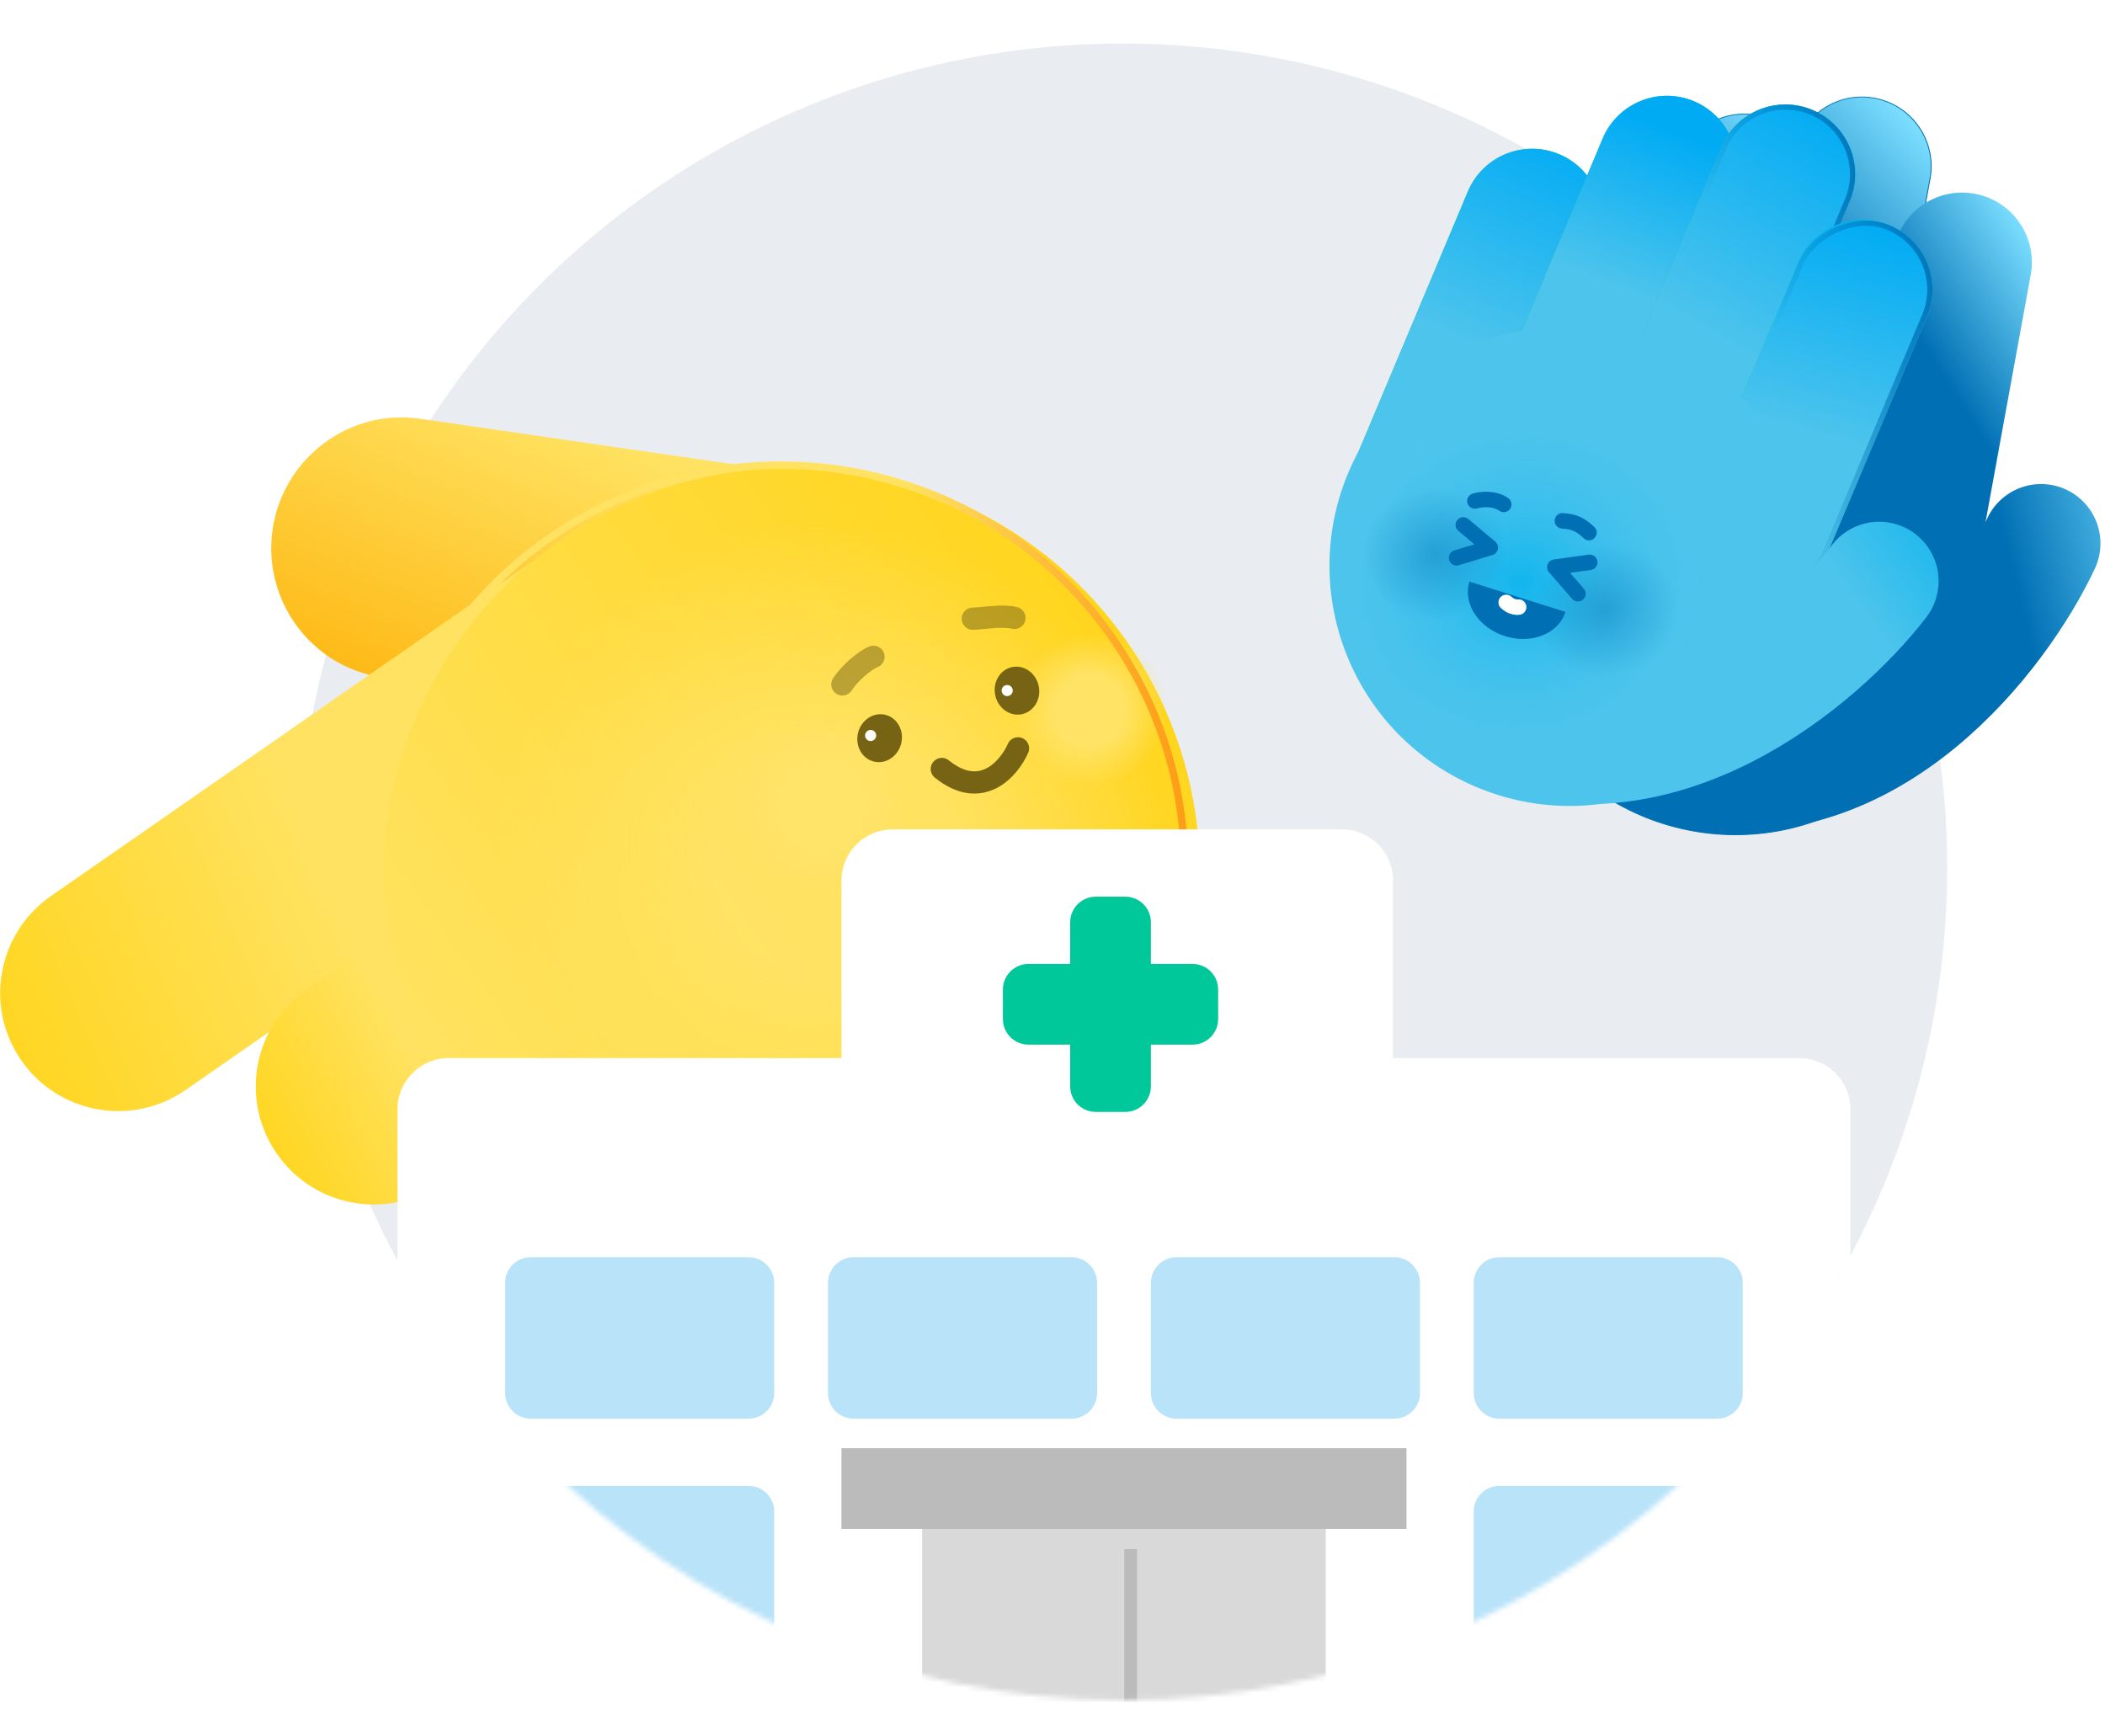 <svg width="411" height="339" viewBox="0 0 411 339" fill="none" xmlns="http://www.w3.org/2000/svg">
<g filter="url(#filter0_g_519_1007)">
<circle cx="219.194" cy="169.5" r="161" fill="#E9ECF0"/>
</g>
<path d="M319.535 38.258C312.188 36.916 305.142 41.784 303.8 49.131L292.342 111.825L318.95 116.688L330.408 53.994C331.751 46.646 326.883 39.601 319.535 38.258Z" fill="url(#paint0_linear_519_1007)" stroke="url(#paint1_linear_519_1007)" stroke-width="0.176"/>
<path d="M343.004 22.493C335.656 21.15 328.611 26.018 327.268 33.365L315.811 96.059L342.419 100.922L353.876 38.228C355.219 30.881 350.351 23.836 343.004 22.493Z" fill="url(#paint2_linear_519_1007)" stroke="url(#paint3_linear_519_1007)" stroke-width="0.176"/>
<path d="M365.962 19.169C358.614 17.826 351.569 22.694 350.226 30.041L338.769 92.735L365.377 97.598L376.835 34.904C378.177 27.557 373.309 20.511 365.962 19.169Z" fill="url(#paint4_linear_519_1007)" stroke="url(#paint5_linear_519_1007)" stroke-width="0.176"/>
<path d="M396.499 53.664C397.851 46.269 392.951 39.178 385.556 37.826V37.826C378.16 36.475 371.07 41.374 369.718 48.77L358.244 111.55L385.025 116.445L396.499 53.664Z" fill="url(#paint6_linear_519_1007)"/>
<path d="M347.248 70.151C321.823 65.505 297.445 82.349 292.798 107.774C288.152 133.199 304.996 157.577 330.421 162.224C355.846 166.871 380.224 150.026 384.871 124.601C389.518 99.176 372.673 74.798 347.248 70.151Z" fill="#006FB3" stroke="url(#paint7_linear_519_1007)" stroke-width="0.176"/>
<path d="M398.52 106.115C390.372 123.51 365.235 156.622 329.881 149.914" stroke="url(#paint8_linear_519_1007)" stroke-width="23.191" stroke-linecap="round"/>
<path d="M311.707 47.942C314.62 41.011 311.363 33.031 304.432 30.119V30.119C297.501 27.206 289.521 30.463 286.609 37.394L261.882 96.23L286.981 106.778L311.707 47.942Z" fill="url(#paint9_radial_519_1007)"/>
<path d="M311.707 47.942C314.62 41.011 311.363 33.031 304.432 30.119V30.119C297.501 27.206 289.521 30.463 286.609 37.394L261.882 96.23L286.981 106.778L311.707 47.942Z" fill="url(#paint10_linear_519_1007)"/>
<path d="M338.021 37.6C340.934 30.669 337.676 22.69 330.746 19.777V19.777C323.815 16.864 315.835 20.121 312.923 27.052L288.196 85.888L313.295 96.436L338.021 37.6Z" fill="url(#paint11_radial_519_1007)"/>
<path d="M338.021 37.6C340.934 30.669 337.676 22.69 330.746 19.777V19.777C323.815 16.864 315.835 20.121 312.923 27.052L288.196 85.888L313.295 96.436L338.021 37.6Z" fill="url(#paint12_linear_519_1007)"/>
<path d="M361.156 39.299C364.068 32.368 360.811 24.389 353.881 21.476V21.476C346.95 18.563 338.97 21.821 336.057 28.751L311.331 87.588L336.429 98.135L361.156 39.299Z" fill="url(#paint13_radial_519_1007)"/>
<path d="M361.156 39.299C364.068 32.368 360.811 24.389 353.881 21.476V21.476C346.95 18.563 338.97 21.821 336.057 28.751L311.331 87.588L336.429 98.135L361.156 39.299Z" fill="url(#paint14_linear_519_1007)"/>
<path d="M353.685 21.941C347.011 19.136 339.327 22.273 336.522 28.947L317.07 75.233C314.265 81.907 317.402 89.592 324.076 92.396C330.75 95.201 338.434 92.064 341.239 85.391L360.691 39.104C363.496 32.43 360.359 24.745 353.685 21.941Z" stroke="url(#paint15_linear_519_1007)" stroke-width="1.008"/>
<path d="M376.237 61.821C379.15 54.89 375.892 46.91 368.962 43.998V43.998C362.031 41.085 354.051 44.342 351.139 51.273L326.412 110.109L351.51 120.657L376.237 61.821Z" fill="url(#paint16_radial_519_1007)"/>
<path d="M376.237 61.821C379.15 54.89 375.892 46.91 368.962 43.998V43.998C362.031 41.085 354.051 44.342 351.139 51.273L326.412 110.109L351.51 120.657L376.237 61.821Z" fill="url(#paint17_linear_519_1007)"/>
<rect x="-0.66" y="0.269" width="26.216" height="76.425" rx="13.108" transform="matrix(-0.922 -0.387 -0.387 0.922 380.346 49.037)" stroke="url(#paint18_linear_519_1007)" stroke-width="1.008"/>
<ellipse cx="46.887" cy="46.887" rx="46.887" ry="46.887" transform="matrix(-0.922 -0.387 -0.387 0.922 367.849 85.398)" fill="#4DC4EC"/>
<path d="M366.913 113.476C355.209 128.707 323.531 155.628 290.451 141.463" stroke="url(#paint19_linear_519_1007)" stroke-width="23.191" stroke-linecap="round"/>
<g style="mix-blend-mode:multiply" opacity="0.78">
<circle cx="299.078" cy="112.09" r="37.84" transform="rotate(35.668 299.078 112.09)" fill="url(#paint20_radial_519_1007)"/>
</g>
<g style="mix-blend-mode:multiply" opacity="0.78">
<circle cx="280.989" cy="107.543" r="14.312" transform="rotate(35.668 280.989 107.543)" fill="url(#paint21_radial_519_1007)" fill-opacity="0.5"/>
</g>
<g style="mix-blend-mode:multiply" opacity="0.78">
<circle cx="314.216" cy="118.432" r="14.312" transform="rotate(35.668 314.216 118.432)" fill="url(#paint22_radial_519_1007)" fill-opacity="0.5"/>
</g>
<path d="M293.857 124.225C299.036 125.857 304.319 123.735 305.658 119.486L286.905 113.576C285.566 117.825 288.679 122.593 293.857 124.225Z" fill="#006FB3"/>
<path d="M287.97 97.835C289.055 97.501 291.7 97.167 293.603 98.502" stroke="#006FB3" stroke-width="3.025" stroke-linecap="round"/>
<path d="M310.242 104.001C308.589 102.417 307.356 101.849 305.054 101.708" stroke="#006FB3" stroke-width="3.025" stroke-linecap="round"/>
<path d="M285.708 102.504L290.979 106.927L284.395 108.925" stroke="#006FB3" stroke-width="3.025" stroke-linecap="round" stroke-linejoin="round"/>
<path d="M308.091 115.943L303.579 110.749L310.395 109.808" stroke="#006FB3" stroke-width="3.025" stroke-linecap="round" stroke-linejoin="round"/>
<path d="M294.083 117.636C294.454 118 295.461 118.693 296.516 118.551" stroke="white" stroke-width="3.025" stroke-linecap="round"/>
<path d="M159.896 263.437C149.439 270.703 135.073 268.117 127.806 257.661V257.661C120.54 247.205 123.126 232.838 133.583 225.572L179.211 193.864L205.524 231.73L159.896 263.437Z" fill="url(#paint23_linear_519_1007)"/>
<path d="M74.593 132.264C60.766 130.257 51.216 117.205 53.224 103.378V103.378C55.232 89.551 68.1 79.755 81.927 81.763L175.597 95.365L168.263 145.866L74.593 132.264Z" fill="url(#paint24_linear_519_1007)"/>
<path d="M36.247 212.843C25.79 220.11 11.424 217.524 4.157 207.067V207.067C-3.109 196.611 -0.523 182.244 9.934 174.978L106.153 108.114L132.467 145.979L36.247 212.843Z" fill="url(#paint25_linear_519_1007)"/>
<path d="M86.156 231.086C75.7 238.352 61.333 235.766 54.067 225.31V225.31C46.8 214.853 49.386 200.486 59.843 193.22L95.257 168.61L121.57 206.476L86.156 231.086Z" fill="url(#paint26_linear_519_1007)"/>
<path d="M118.855 257.648C108.398 264.914 94.031 262.328 86.765 251.872V251.872C79.499 241.416 82.085 227.049 92.541 219.783L122.181 199.186L148.494 237.051L118.855 257.648Z" fill="url(#paint27_linear_519_1007)"/>
<ellipse cx="154.611" cy="170.911" rx="79.524" ry="79.759" transform="rotate(-124.796 154.611 170.911)" fill="url(#paint28_linear_519_1007)"/>
<g style="mix-blend-mode:multiply" opacity="0.78">
<ellipse cx="72.326" cy="76.199" rx="72.326" ry="76.199" transform="matrix(-0.483 0.876 0.876 0.483 121.752 65.814)" fill="url(#paint29_radial_519_1007)"/>
</g>
<g style="mix-blend-mode:multiply" opacity="0.78">
<ellipse cx="22.859" cy="22.43" rx="22.859" ry="22.43" transform="matrix(-0.483 0.876 0.876 0.483 152.706 125.533)" fill="url(#paint30_radial_519_1007)"/>
</g>
<g style="mix-blend-mode:multiply" opacity="0.9">
<ellipse cx="20.466" cy="20.082" rx="20.466" ry="20.082" transform="matrix(-0.483 0.876 0.876 0.483 205.687 110.205)" fill="url(#paint31_radial_519_1007)"/>
</g>
<ellipse cx="4.337" cy="4.698" rx="4.337" ry="4.698" transform="matrix(-0.981 0.194 0.194 0.981 201.906 129.412)" fill="#766414"/>
<ellipse cx="4.337" cy="4.698" rx="4.337" ry="4.698" transform="matrix(-0.97 -0.244 -0.244 0.97 177.097 140.648)" fill="#766414"/>
<path d="M87.416 214.822C62.581 179.085 71.504 129.919 107.351 105.008C143.198 80.098 192.389 88.88 217.223 124.617C242.057 160.355 233.135 209.521 197.288 234.431C161.441 259.341 112.25 250.559 87.416 214.822Z" stroke="url(#paint32_linear_519_1007)" stroke-width="1.446"/>
<path d="M198.766 146.13C197.031 150.078 191.626 156.41 183.888 150.16" stroke="#766414" stroke-width="4.337" stroke-linecap="round"/>
<path d="M164.464 133.647C165.798 131.624 168.542 129.097 170.549 128.251" stroke="#766414" stroke-opacity="0.5" stroke-width="4.337" stroke-linecap="round"/>
<path d="M198.07 120.661C195.718 120.077 192.18 120.733 189.939 120.817" stroke="#766414" stroke-opacity="0.5" stroke-width="4.337" stroke-linecap="round"/>
<g filter="url(#filter1_g_519_1007)">
<circle cx="169.992" cy="143.62" r="1.084" transform="rotate(-6.329 169.992 143.62)" fill="white"/>
</g>
<g filter="url(#filter2_g_519_1007)">
<circle cx="196.655" cy="134.845" r="1.084" transform="rotate(-6.329 196.655 134.845)" fill="white"/>
</g>
<mask id="mask0_519_1007" style="mask-type:alpha" maskUnits="userSpaceOnUse" x="58" y="10" width="323" height="322">
<circle cx="219.194" cy="171" r="161" fill="#E9ECF0"/>
</mask>
<g mask="url(#mask0_519_1007)">
<path d="M77.611 216.603C77.611 211.086 82.084 206.613 87.602 206.613H351.308C356.825 206.613 361.298 211.086 361.298 216.603V343.72C361.298 349.237 356.825 353.71 351.308 353.71H87.602C82.084 353.71 77.611 349.237 77.611 343.72V216.603Z" fill="white"/>
<path d="M164.293 171.951C164.293 166.434 168.766 161.961 174.284 161.961H261.999C267.517 161.961 271.989 166.434 271.989 171.951V241.279C271.989 246.797 267.517 251.27 261.999 251.27H174.284C168.766 251.27 164.293 246.797 164.293 241.28V171.951Z" fill="white"/>
<g filter="url(#filter3_i_519_1007)">
<path d="M98.626 262.038C98.626 264.797 100.862 267.033 103.621 267.033H146.165C148.924 267.033 151.161 264.797 151.161 262.038V240.508C151.161 237.749 148.924 235.512 146.165 235.512H103.621C100.862 235.512 98.626 237.749 98.626 240.508V262.038Z" fill="#B9E3F9"/>
</g>
<g filter="url(#filter4_i_519_1007)">
<path d="M98.626 306.69C98.626 309.449 100.862 311.686 103.621 311.686H146.165C148.924 311.686 151.161 309.449 151.161 306.69V285.16C151.161 282.401 148.924 280.165 146.165 280.165H103.621C100.862 280.165 98.626 282.401 98.626 285.16V306.69Z" fill="#B9E3F9"/>
</g>
<g filter="url(#filter5_i_519_1007)">
<path d="M224.712 262.038C224.712 264.797 226.949 267.033 229.707 267.033H272.252C275.011 267.033 277.247 264.797 277.247 262.038V240.508C277.247 237.749 275.011 235.512 272.252 235.512H229.707C226.949 235.512 224.712 237.749 224.712 240.508V262.038Z" fill="#B9E3F9"/>
</g>
<g filter="url(#filter6_i_519_1007)">
<path d="M161.669 262.038C161.669 264.797 163.905 267.033 166.664 267.033H209.208C211.967 267.033 214.203 264.797 214.203 262.038V240.508C214.203 237.749 211.967 235.512 209.208 235.512H166.664C163.905 235.512 161.669 237.749 161.669 240.508V262.038Z" fill="#B9E3F9"/>
</g>
<g filter="url(#filter7_i_519_1007)">
<path d="M287.746 262.038C287.746 264.797 289.982 267.033 292.741 267.033H335.286C338.044 267.033 340.281 264.797 340.281 262.038V240.508C340.281 237.749 338.044 235.512 335.286 235.512H292.741C289.982 235.512 287.746 237.749 287.746 240.508V262.038Z" fill="#B9E3F9"/>
</g>
<g filter="url(#filter8_i_519_1007)">
<path d="M287.746 306.69C287.746 309.449 289.982 311.686 292.741 311.686H335.286C338.044 311.686 340.281 309.449 340.281 306.69V285.16C340.281 282.401 338.044 280.165 335.286 280.165H292.741C289.982 280.165 287.746 282.401 287.746 285.16V306.69Z" fill="#B9E3F9"/>
</g>
<path d="M67.104 346.35C67.104 351.867 71.577 356.34 77.094 356.34H151.676C157.193 356.34 161.666 351.867 161.666 346.35V332.183C161.666 326.665 157.193 322.192 151.676 322.192H77.094C71.577 322.192 67.104 326.665 67.104 332.183V346.35Z" fill="#4A8A73"/>
<path d="M277.239 346.35C277.239 351.867 281.712 356.34 287.229 356.34H361.811C367.328 356.34 371.801 351.867 371.801 346.35V332.183C371.801 326.665 367.328 322.192 361.811 322.192H287.229C281.712 322.192 277.239 326.665 277.239 332.183V346.35Z" fill="#4A8A73"/>
<path d="M180.049 288.043H258.851V353.711H180.049V288.043Z" fill="#D9D9D9"/>
<path d="M164.293 282.793H274.616V298.553H164.293V282.793Z" fill="#BBBBBB"/>
<path d="M195.815 193.224C195.815 190.465 198.051 188.229 200.81 188.229H232.847C235.606 188.229 237.843 190.465 237.843 193.224V198.994C237.843 201.753 235.606 203.989 232.847 203.989H200.81C198.051 203.989 195.815 201.753 195.815 198.994V193.224Z" fill="#00C89A"/>
<path d="M219.717 175.098C222.476 175.098 224.712 177.334 224.712 180.093L224.712 212.13C224.712 214.889 222.476 217.125 219.717 217.125L213.947 217.125C211.188 217.125 208.952 214.889 208.952 212.13L208.952 180.093C208.952 177.334 211.188 175.098 213.947 175.098L219.717 175.098Z" fill="#00C89A"/>
<path d="M222.01 302.49V341.892H219.512V302.49H222.01Z" fill="#BBBBBB"/>
</g>
<defs>
<filter id="filter0_g_519_1007" x="50.194" y="0.5" width="338" height="338" filterUnits="userSpaceOnUse" color-interpolation-filters="sRGB">
<feFlood flood-opacity="0" result="BackgroundImageFix"/>
<feBlend mode="normal" in="SourceGraphic" in2="BackgroundImageFix" result="shape"/>
<feTurbulence type="fractalNoise" baseFrequency="1 1" numOctaves="3" seed="6492" />
<feDisplacementMap in="shape" scale="16" xChannelSelector="R" yChannelSelector="G" result="displacedImage" width="100%" height="100%" />
<feMerge result="effect1_texture_519_1007">
<feMergeNode in="displacedImage"/>
</feMerge>
</filter>
<filter id="filter1_g_519_1007" x="168.185" y="141.812" width="3.614" height="3.616" filterUnits="userSpaceOnUse" color-interpolation-filters="sRGB">
<feFlood flood-opacity="0" result="BackgroundImageFix"/>
<feBlend mode="normal" in="SourceGraphic" in2="BackgroundImageFix" result="shape"/>
<feTurbulence type="fractalNoise" baseFrequency="1.383 1.383" numOctaves="3" seed="9145" />
<feDisplacementMap in="shape" scale="1.446" xChannelSelector="R" yChannelSelector="G" result="displacedImage" width="100%" height="100%" />
<feMerge result="effect1_texture_519_1007">
<feMergeNode in="displacedImage"/>
</feMerge>
</filter>
<filter id="filter2_g_519_1007" x="194.847" y="133.037" width="3.614" height="3.616" filterUnits="userSpaceOnUse" color-interpolation-filters="sRGB">
<feFlood flood-opacity="0" result="BackgroundImageFix"/>
<feBlend mode="normal" in="SourceGraphic" in2="BackgroundImageFix" result="shape"/>
<feTurbulence type="fractalNoise" baseFrequency="1.383 1.383" numOctaves="3" seed="9145" />
<feDisplacementMap in="shape" scale="1.446" xChannelSelector="R" yChannelSelector="G" result="displacedImage" width="100%" height="100%" />
<feMerge result="effect1_texture_519_1007">
<feMergeNode in="displacedImage"/>
</feMerge>
</filter>
<filter id="filter3_i_519_1007" x="98.626" y="235.512" width="52.535" height="41.512" filterUnits="userSpaceOnUse" color-interpolation-filters="sRGB">
<feFlood flood-opacity="0" result="BackgroundImageFix"/>
<feBlend mode="normal" in="SourceGraphic" in2="BackgroundImageFix" result="shape"/>
<feColorMatrix in="SourceAlpha" type="matrix" values="0 0 0 0 0 0 0 0 0 0 0 0 0 0 0 0 0 0 127 0" result="hardAlpha"/>
<feOffset dy="9.99"/>
<feGaussianBlur stdDeviation="4.995"/>
<feComposite in2="hardAlpha" operator="arithmetic" k2="-1" k3="1"/>
<feColorMatrix type="matrix" values="0 0 0 0 0 0 0 0 0 0.696 0 0 0 0 0.933 0 0 0 0.25 0"/>
<feBlend mode="normal" in2="shape" result="effect1_innerShadow_519_1007"/>
</filter>
<filter id="filter4_i_519_1007" x="98.626" y="280.164" width="52.535" height="41.512" filterUnits="userSpaceOnUse" color-interpolation-filters="sRGB">
<feFlood flood-opacity="0" result="BackgroundImageFix"/>
<feBlend mode="normal" in="SourceGraphic" in2="BackgroundImageFix" result="shape"/>
<feColorMatrix in="SourceAlpha" type="matrix" values="0 0 0 0 0 0 0 0 0 0 0 0 0 0 0 0 0 0 127 0" result="hardAlpha"/>
<feOffset dy="9.99"/>
<feGaussianBlur stdDeviation="4.995"/>
<feComposite in2="hardAlpha" operator="arithmetic" k2="-1" k3="1"/>
<feColorMatrix type="matrix" values="0 0 0 0 0 0 0 0 0 0.696 0 0 0 0 0.933 0 0 0 0.25 0"/>
<feBlend mode="normal" in2="shape" result="effect1_innerShadow_519_1007"/>
</filter>
<filter id="filter5_i_519_1007" x="224.712" y="235.512" width="52.535" height="41.512" filterUnits="userSpaceOnUse" color-interpolation-filters="sRGB">
<feFlood flood-opacity="0" result="BackgroundImageFix"/>
<feBlend mode="normal" in="SourceGraphic" in2="BackgroundImageFix" result="shape"/>
<feColorMatrix in="SourceAlpha" type="matrix" values="0 0 0 0 0 0 0 0 0 0 0 0 0 0 0 0 0 0 127 0" result="hardAlpha"/>
<feOffset dy="9.99"/>
<feGaussianBlur stdDeviation="4.995"/>
<feComposite in2="hardAlpha" operator="arithmetic" k2="-1" k3="1"/>
<feColorMatrix type="matrix" values="0 0 0 0 0 0 0 0 0 0.696 0 0 0 0 0.933 0 0 0 0.25 0"/>
<feBlend mode="normal" in2="shape" result="effect1_innerShadow_519_1007"/>
</filter>
<filter id="filter6_i_519_1007" x="161.669" y="235.512" width="52.535" height="41.512" filterUnits="userSpaceOnUse" color-interpolation-filters="sRGB">
<feFlood flood-opacity="0" result="BackgroundImageFix"/>
<feBlend mode="normal" in="SourceGraphic" in2="BackgroundImageFix" result="shape"/>
<feColorMatrix in="SourceAlpha" type="matrix" values="0 0 0 0 0 0 0 0 0 0 0 0 0 0 0 0 0 0 127 0" result="hardAlpha"/>
<feOffset dy="9.99"/>
<feGaussianBlur stdDeviation="4.995"/>
<feComposite in2="hardAlpha" operator="arithmetic" k2="-1" k3="1"/>
<feColorMatrix type="matrix" values="0 0 0 0 0 0 0 0 0 0.696 0 0 0 0 0.933 0 0 0 0.25 0"/>
<feBlend mode="normal" in2="shape" result="effect1_innerShadow_519_1007"/>
</filter>
<filter id="filter7_i_519_1007" x="287.746" y="235.512" width="52.535" height="41.512" filterUnits="userSpaceOnUse" color-interpolation-filters="sRGB">
<feFlood flood-opacity="0" result="BackgroundImageFix"/>
<feBlend mode="normal" in="SourceGraphic" in2="BackgroundImageFix" result="shape"/>
<feColorMatrix in="SourceAlpha" type="matrix" values="0 0 0 0 0 0 0 0 0 0 0 0 0 0 0 0 0 0 127 0" result="hardAlpha"/>
<feOffset dy="9.99"/>
<feGaussianBlur stdDeviation="4.995"/>
<feComposite in2="hardAlpha" operator="arithmetic" k2="-1" k3="1"/>
<feColorMatrix type="matrix" values="0 0 0 0 0 0 0 0 0 0.696 0 0 0 0 0.933 0 0 0 0.25 0"/>
<feBlend mode="normal" in2="shape" result="effect1_innerShadow_519_1007"/>
</filter>
<filter id="filter8_i_519_1007" x="287.746" y="280.164" width="52.535" height="41.512" filterUnits="userSpaceOnUse" color-interpolation-filters="sRGB">
<feFlood flood-opacity="0" result="BackgroundImageFix"/>
<feBlend mode="normal" in="SourceGraphic" in2="BackgroundImageFix" result="shape"/>
<feColorMatrix in="SourceAlpha" type="matrix" values="0 0 0 0 0 0 0 0 0 0 0 0 0 0 0 0 0 0 127 0" result="hardAlpha"/>
<feOffset dy="9.99"/>
<feGaussianBlur stdDeviation="4.995"/>
<feComposite in2="hardAlpha" operator="arithmetic" k2="-1" k3="1"/>
<feColorMatrix type="matrix" values="0 0 0 0 0 0 0 0 0 0.696 0 0 0 0 0.933 0 0 0 0.25 0"/>
<feBlend mode="normal" in2="shape" result="effect1_innerShadow_519_1007"/>
</filter>
<linearGradient id="paint0_linear_519_1007" x1="330.186" y1="46.433" x2="303.16" y2="72.461" gradientUnits="userSpaceOnUse">
<stop stop-color="#7BDEFF"/>
<stop offset="1" stop-color="#006FB3"/>
</linearGradient>
<linearGradient id="paint1_linear_519_1007" x1="309.454" y1="10.1" x2="317.351" y2="44.857" gradientUnits="userSpaceOnUse">
<stop stop-color="#71DBFF"/>
<stop offset="0.964" stop-color="#006FB3"/>
</linearGradient>
<linearGradient id="paint2_linear_519_1007" x1="353.654" y1="30.667" x2="326.629" y2="56.696" gradientUnits="userSpaceOnUse">
<stop stop-color="#7BDEFF"/>
<stop offset="1" stop-color="#006FB3"/>
</linearGradient>
<linearGradient id="paint3_linear_519_1007" x1="332.923" y1="-5.666" x2="340.819" y2="29.091" gradientUnits="userSpaceOnUse">
<stop stop-color="#71DBFF"/>
<stop offset="0.964" stop-color="#006FB3"/>
</linearGradient>
<linearGradient id="paint4_linear_519_1007" x1="376.613" y1="27.343" x2="349.587" y2="53.371" gradientUnits="userSpaceOnUse">
<stop stop-color="#7BDEFF"/>
<stop offset="1" stop-color="#006FB3"/>
</linearGradient>
<linearGradient id="paint5_linear_519_1007" x1="355.881" y1="-8.99" x2="363.777" y2="25.767" gradientUnits="userSpaceOnUse">
<stop stop-color="#71DBFF"/>
<stop offset="0.964" stop-color="#006FB3"/>
</linearGradient>
<linearGradient id="paint6_linear_519_1007" x1="396.191" y1="46.087" x2="371.758" y2="61.549" gradientUnits="userSpaceOnUse">
<stop stop-color="#7BDEFF"/>
<stop offset="1" stop-color="#006FB3"/>
</linearGradient>
<linearGradient id="paint7_linear_519_1007" x1="302.127" y1="30.054" x2="300.665" y2="76.456" gradientUnits="userSpaceOnUse">
<stop stop-color="#71DBFF"/>
<stop offset="0.964" stop-color="#006FB3"/>
</linearGradient>
<linearGradient id="paint8_linear_519_1007" x1="422.675" y1="92.871" x2="388.829" y2="101.647" gradientUnits="userSpaceOnUse">
<stop stop-color="#71DBFF"/>
<stop offset="0.964" stop-color="#006FB3"/>
</linearGradient>
<radialGradient id="paint9_radial_519_1007" cx="0" cy="0" r="1" gradientUnits="userSpaceOnUse" gradientTransform="translate(312.083 54.031) rotate(113.306) scale(46.005 32.837)">
<stop stop-color="#03EBB5"/>
<stop offset="1" stop-color="#00C89A"/>
</radialGradient>
<linearGradient id="paint10_linear_519_1007" x1="302.515" y1="24.149" x2="283.66" y2="65.677" gradientUnits="userSpaceOnUse">
<stop stop-color="#00ABF4"/>
<stop offset="1" stop-color="#4DC4EC"/>
</linearGradient>
<radialGradient id="paint11_radial_519_1007" cx="0" cy="0" r="1" gradientUnits="userSpaceOnUse" gradientTransform="translate(338.397 43.689) rotate(113.306) scale(46.005 32.837)">
<stop stop-color="#03EBB5"/>
<stop offset="1" stop-color="#00C89A"/>
</radialGradient>
<linearGradient id="paint12_linear_519_1007" x1="323.03" y1="23.816" x2="309.705" y2="57.659" gradientUnits="userSpaceOnUse">
<stop stop-color="#00ABF4"/>
<stop offset="0.904" stop-color="#4DC4EC"/>
</linearGradient>
<radialGradient id="paint13_radial_519_1007" cx="0" cy="0" r="1" gradientUnits="userSpaceOnUse" gradientTransform="translate(361.532 45.389) rotate(113.306) scale(46.005 32.837)">
<stop stop-color="#03EBB5"/>
<stop offset="1" stop-color="#00C89A"/>
</radialGradient>
<linearGradient id="paint14_linear_519_1007" x1="355.431" y1="19.17" x2="330.16" y2="63.239" gradientUnits="userSpaceOnUse">
<stop stop-color="#00ABF4"/>
<stop offset="1" stop-color="#4DC4EC"/>
</linearGradient>
<linearGradient id="paint15_linear_519_1007" x1="332.666" y1="43.157" x2="368.804" y2="38.79" gradientUnits="userSpaceOnUse">
<stop stop-color="#006FB3" stop-opacity="0"/>
<stop offset="1" stop-color="#006FB3"/>
</linearGradient>
<radialGradient id="paint16_radial_519_1007" cx="0" cy="0" r="1" gradientUnits="userSpaceOnUse" gradientTransform="translate(376.613 67.91) rotate(113.306) scale(46.005 32.837)">
<stop stop-color="#03EBB5"/>
<stop offset="1" stop-color="#00C89A"/>
</radialGradient>
<linearGradient id="paint17_linear_519_1007" x1="363.537" y1="42.392" x2="349.393" y2="92.198" gradientUnits="userSpaceOnUse">
<stop stop-color="#00ABF4"/>
<stop offset="0.84" stop-color="#4DC4EC"/>
</linearGradient>
<linearGradient id="paint18_linear_519_1007" x1="24.77" y1="28.206" x2="-6.854" y2="10.18" gradientUnits="userSpaceOnUse">
<stop stop-color="#006FB3" stop-opacity="0"/>
<stop offset="1" stop-color="#006FB3"/>
</linearGradient>
<linearGradient id="paint19_linear_519_1007" x1="390.128" y1="96.249" x2="361.638" y2="116.521" gradientUnits="userSpaceOnUse">
<stop offset="0.036" stop-color="#00B1EE"/>
<stop offset="1" stop-color="#4DC4EC"/>
</linearGradient>
<radialGradient id="paint20_radial_519_1007" cx="0" cy="0" r="1" gradientUnits="userSpaceOnUse" gradientTransform="translate(298.401 114.714) rotate(45.374) scale(34.429 37.867)">
<stop stop-color="#00B1EE"/>
<stop offset="1" stop-color="#4DC4EC" stop-opacity="0"/>
</radialGradient>
<radialGradient id="paint21_radial_519_1007" cx="0" cy="0" r="1" gradientUnits="userSpaceOnUse" gradientTransform="translate(280.733 108.535) rotate(45.374) scale(13.022 14.322)">
<stop stop-color="#006FB3"/>
<stop offset="1" stop-color="#006FB3" stop-opacity="0"/>
</radialGradient>
<radialGradient id="paint22_radial_519_1007" cx="0" cy="0" r="1" gradientUnits="userSpaceOnUse" gradientTransform="translate(313.959 119.424) rotate(45.374) scale(13.022 14.322)">
<stop stop-color="#006FB3"/>
<stop offset="1" stop-color="#006FB3" stop-opacity="0"/>
</radialGradient>
<linearGradient id="paint23_linear_519_1007" x1="160.019" y1="235.084" x2="144.784" y2="296.048" gradientUnits="userSpaceOnUse">
<stop stop-color="#FFE261"/>
<stop offset="1" stop-color="#FFD51D"/>
</linearGradient>
<linearGradient id="paint24_linear_519_1007" x1="98.066" y1="77.227" x2="68.433" y2="149.685" gradientUnits="userSpaceOnUse">
<stop stop-color="#FFE261"/>
<stop offset="1" stop-color="#FDAF02"/>
</linearGradient>
<linearGradient id="paint25_linear_519_1007" x1="61.684" y1="166.899" x2="-7.089" y2="196.722" gradientUnits="userSpaceOnUse">
<stop stop-color="#FFE261"/>
<stop offset="1" stop-color="#FFD51D"/>
</linearGradient>
<linearGradient id="paint26_linear_519_1007" x1="81.169" y1="206.283" x2="49.867" y2="223.909" gradientUnits="userSpaceOnUse">
<stop stop-color="#FFE261"/>
<stop offset="1" stop-color="#FFD51D"/>
</linearGradient>
<linearGradient id="paint27_linear_519_1007" x1="110.978" y1="234.854" x2="99.316" y2="258.088" gradientUnits="userSpaceOnUse">
<stop stop-color="#FFE261"/>
<stop offset="1" stop-color="#FFD51D"/>
</linearGradient>
<linearGradient id="paint28_linear_519_1007" x1="154.63" y1="250.67" x2="154.667" y2="91.153" gradientUnits="userSpaceOnUse">
<stop stop-color="#FFD51D"/>
<stop offset="1" stop-color="#FFE261"/>
</linearGradient>
<radialGradient id="paint29_radial_519_1007" cx="0" cy="0" r="1" gradientUnits="userSpaceOnUse" gradientTransform="translate(69.432 85.691) rotate(-13.912) scale(64.054 67.537)">
<stop offset="0.37" stop-color="#FFE46C"/>
<stop offset="1" stop-color="#FFE46C" stop-opacity="0"/>
</radialGradient>
<radialGradient id="paint30_radial_519_1007" cx="0" cy="0" r="1" gradientUnits="userSpaceOnUse" gradientTransform="translate(23.898 22.43) scale(16.798 16.483)">
<stop offset="0.45" stop-color="#FFE46C"/>
<stop offset="1" stop-color="#FFE46C" stop-opacity="0"/>
</radialGradient>
<radialGradient id="paint31_radial_519_1007" cx="0" cy="0" r="1" gradientUnits="userSpaceOnUse" gradientTransform="translate(21.396 20.082) scale(15.039 14.757)">
<stop offset="0.45" stop-color="#FFE46C"/>
<stop offset="1" stop-color="#FFE46C" stop-opacity="0"/>
</radialGradient>
<linearGradient id="paint32_linear_519_1007" x1="247.41" y1="175.225" x2="144.635" y2="183.625" gradientUnits="userSpaceOnUse">
<stop stop-color="#FD8802"/>
<stop offset="0.617" stop-color="#FFE261"/>
</linearGradient>
</defs>
</svg>
